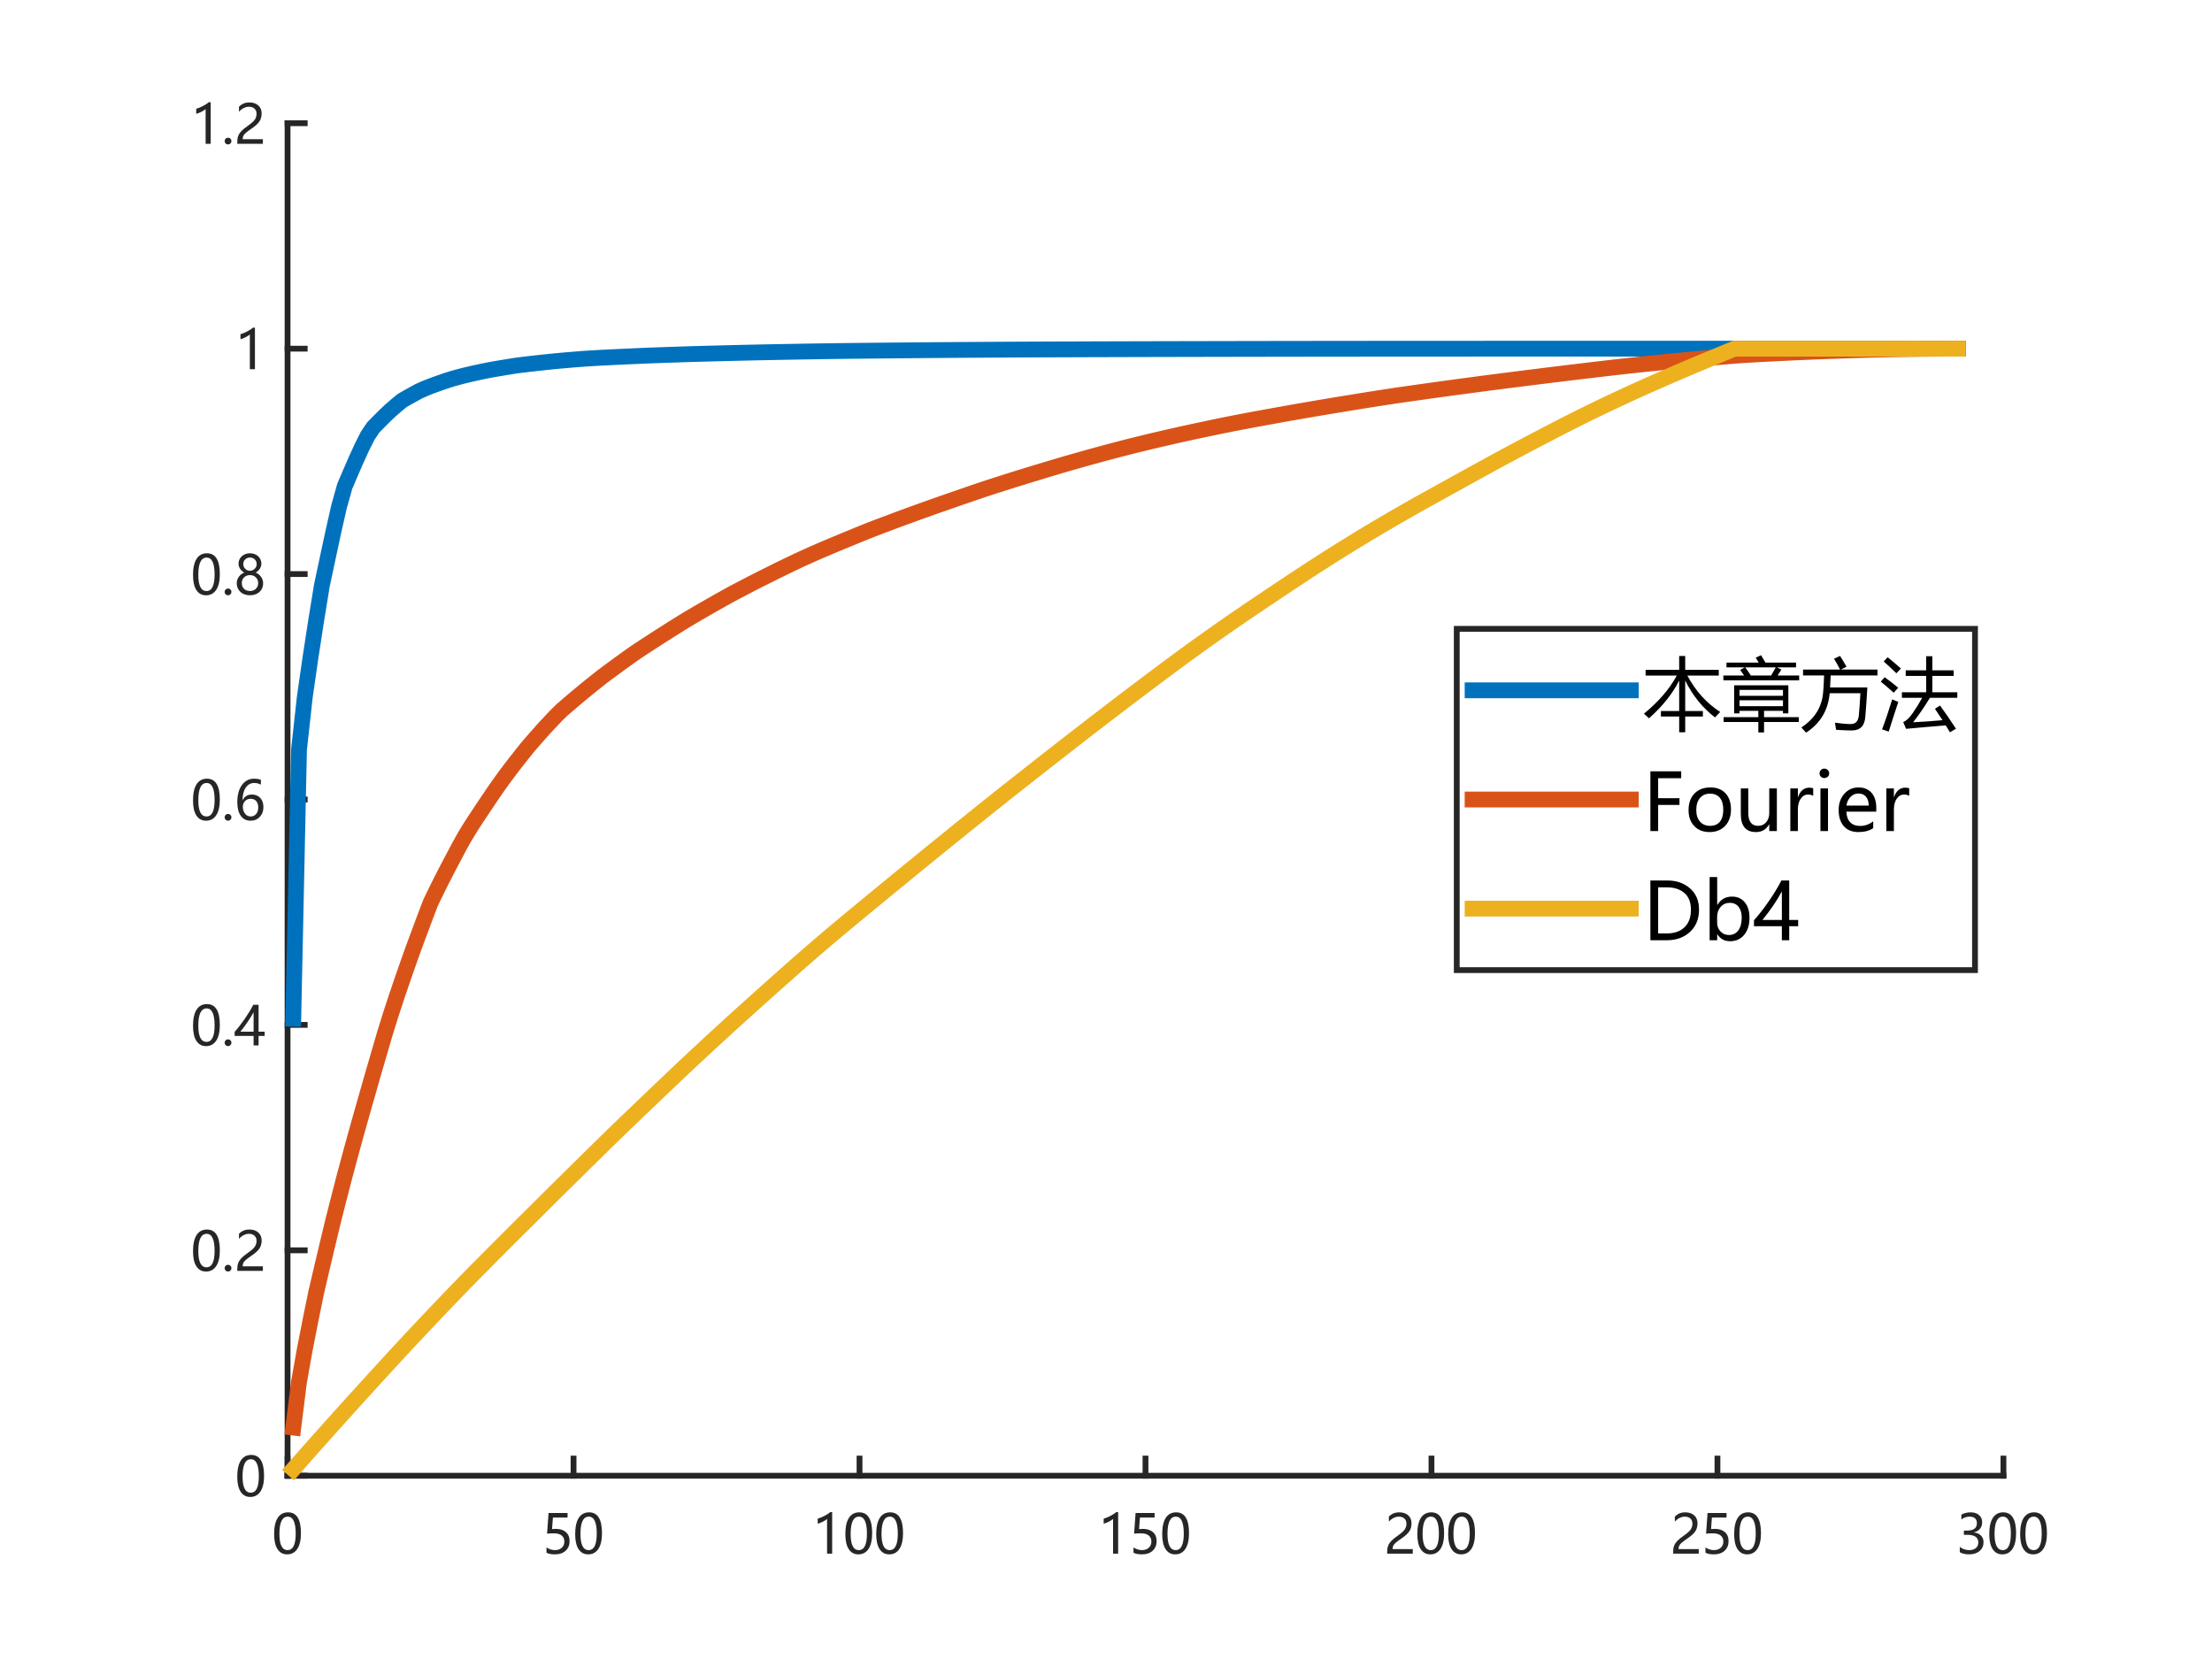<?xml version="1.0"?>
<!DOCTYPE svg PUBLIC '-//W3C//DTD SVG 1.0//EN'
          'http://www.w3.org/TR/2001/REC-SVG-20010904/DTD/svg10.dtd'>
<svg xmlns:xlink="http://www.w3.org/1999/xlink" style="fill-opacity:1; color-rendering:auto; color-interpolation:auto; text-rendering:auto; stroke:black; stroke-linecap:square; stroke-miterlimit:10; shape-rendering:auto; stroke-opacity:1; fill:black; stroke-dasharray:none; font-weight:normal; stroke-width:1; font-family:'Dialog'; font-style:normal; stroke-linejoin:miter; font-size:12px; stroke-dashoffset:0; image-rendering:auto;" width="700" height="525" xmlns="http://www.w3.org/2000/svg"
><rect width="100%" height="100%" fill="#333333" stroke="none"/><!--Generated by the Batik Graphics2D SVG Generator--><defs id="genericDefs"
  /><g
  ><defs id="defs1"
    ><clipPath clipPathUnits="userSpaceOnUse" id="clipPath1"
      ><path d="M0 0 L700 0 L700 525 L0 525 L0 0 Z"
      /></clipPath
    ></defs
    ><g style="fill:white; stroke:white;"
    ><rect x="0" y="0" width="700" style="clip-path:url(#clipPath1); stroke:none;" height="525"
    /></g
    ><g style="fill:white; text-rendering:optimizeSpeed; color-rendering:optimizeSpeed; image-rendering:optimizeSpeed; shape-rendering:crispEdges; stroke:white; color-interpolation:sRGB;"
    ><rect x="0" width="700" height="525" y="0" style="stroke:none;"
      /><path style="stroke:none;" d="M91 467 L634 467 L634 39 L91 39 Z"
    /></g
    ><g style="fill:rgb(38,38,38); text-rendering:geometricPrecision; image-rendering:optimizeQuality; color-rendering:optimizeQuality; stroke-linejoin:round; stroke:rgb(38,38,38); color-interpolation:linearRGB; stroke-width:1.833;"
    ><line y2="467" style="fill:none;" x1="91" x2="634" y1="467"
      /><line y2="461.57" style="fill:none;" x1="91" x2="91" y1="467"
      /><line y2="461.57" style="fill:none;" x1="181.5" x2="181.5" y1="467"
      /><line y2="461.57" style="fill:none;" x1="272" x2="272" y1="467"
      /><line y2="461.57" style="fill:none;" x1="362.5" x2="362.5" y1="467"
      /><line y2="461.57" style="fill:none;" x1="453" x2="453" y1="467"
      /><line y2="461.57" style="fill:none;" x1="543.5" x2="543.5" y1="467"
      /><line y2="461.57" style="fill:none;" x1="634" x2="634" y1="467"
    /></g
    ><g transform="translate(91,473.667)" style="font-size:16.667px; fill:rgb(38,38,38); text-rendering:geometricPrecision; image-rendering:optimizeQuality; color-rendering:optimizeQuality; font-family:'微软雅黑'; stroke:rgb(38,38,38); color-interpolation:linearRGB;"
    ><path style="stroke:none;" d="M-4.25 11.828 Q-4.25 8.422 -3.117 6.672 Q-1.984 4.922 0.156 4.922 Q4.234 4.922 4.234 11.516 Q4.234 14.766 3.086 16.492 Q1.938 18.219 -0.141 18.219 Q-2.094 18.219 -3.172 16.578 Q-4.25 14.938 -4.25 11.828 ZM-2.578 11.75 Q-2.578 16.875 0.016 16.875 Q2.578 16.875 2.578 11.672 Q2.578 6.281 0.062 6.281 Q-2.578 6.281 -2.578 11.75 Z"
    /></g
    ><g transform="translate(181.5,473.667)" style="font-size:16.667px; fill:rgb(38,38,38); text-rendering:geometricPrecision; image-rendering:optimizeQuality; color-rendering:optimizeQuality; font-family:'微软雅黑'; stroke:rgb(38,38,38); color-interpolation:linearRGB;"
    ><path style="stroke:none;" d="M-1.25 14.031 Q-1.25 15.922 -2.5 17.07 Q-3.75 18.219 -5.859 18.219 Q-7.672 18.219 -8.562 17.688 L-8.562 16.031 Q-7.25 16.875 -5.906 16.875 Q-4.547 16.875 -3.727 16.133 Q-2.906 15.391 -2.906 14.156 Q-2.906 12.922 -3.766 12.242 Q-4.625 11.562 -6.188 11.562 Q-7.406 11.562 -8.375 11.672 L-7.906 5.141 L-1.891 5.141 L-1.891 6.562 L-6.531 6.562 L-6.797 10.219 L-5.625 10.156 Q-3.578 10.156 -2.414 11.18 Q-1.25 12.203 -1.25 14.031 ZM0.518 11.828 Q0.518 8.422 1.651 6.672 Q2.783 4.922 4.924 4.922 Q9.002 4.922 9.002 11.516 Q9.002 14.766 7.854 16.492 Q6.705 18.219 4.627 18.219 Q2.674 18.219 1.596 16.578 Q0.518 14.938 0.518 11.828 ZM2.189 11.75 Q2.189 16.875 4.783 16.875 Q7.346 16.875 7.346 11.672 Q7.346 6.281 4.83 6.281 Q2.189 6.281 2.189 11.75 Z"
    /></g
    ><g transform="translate(272,473.667)" style="font-size:16.667px; fill:rgb(38,38,38); text-rendering:geometricPrecision; image-rendering:optimizeQuality; color-rendering:optimizeQuality; font-family:'微软雅黑'; stroke:rgb(38,38,38); color-interpolation:linearRGB;"
    ><path style="stroke:none;" d="M-10.266 18 L-10.266 7 Q-10.656 7.391 -11.562 7.859 Q-12.469 8.328 -13.234 8.516 L-13.234 6.922 Q-12.219 6.641 -11.055 6.023 Q-9.891 5.406 -9.266 4.859 L-8.656 4.859 L-8.656 18 L-10.266 18 ZM-4.482 11.828 Q-4.482 8.422 -3.349 6.672 Q-2.217 4.922 -0.076 4.922 Q4.002 4.922 4.002 11.516 Q4.002 14.766 2.854 16.492 Q1.705 18.219 -0.373 18.219 Q-2.326 18.219 -3.404 16.578 Q-4.482 14.938 -4.482 11.828 ZM-2.811 11.75 Q-2.811 16.875 -0.217 16.875 Q2.346 16.875 2.346 11.672 Q2.346 6.281 -0.17 6.281 Q-2.811 6.281 -2.811 11.75 ZM5.285 11.828 Q5.285 8.422 6.418 6.672 Q7.551 4.922 9.692 4.922 Q13.77 4.922 13.77 11.516 Q13.77 14.766 12.621 16.492 Q11.473 18.219 9.395 18.219 Q7.442 18.219 6.363 16.578 Q5.285 14.938 5.285 11.828 ZM6.957 11.75 Q6.957 16.875 9.551 16.875 Q12.113 16.875 12.113 11.672 Q12.113 6.281 9.598 6.281 Q6.957 6.281 6.957 11.75 Z"
    /></g
    ><g transform="translate(362.5,473.667)" style="font-size:16.667px; fill:rgb(38,38,38); text-rendering:geometricPrecision; image-rendering:optimizeQuality; color-rendering:optimizeQuality; font-family:'微软雅黑'; stroke:rgb(38,38,38); color-interpolation:linearRGB;"
    ><path style="stroke:none;" d="M-10.266 18 L-10.266 7 Q-10.656 7.391 -11.562 7.859 Q-12.469 8.328 -13.234 8.516 L-13.234 6.922 Q-12.219 6.641 -11.055 6.023 Q-9.891 5.406 -9.266 4.859 L-8.656 4.859 L-8.656 18 L-10.266 18 ZM3.518 14.031 Q3.518 15.922 2.268 17.07 Q1.018 18.219 -1.092 18.219 Q-2.904 18.219 -3.795 17.688 L-3.795 16.031 Q-2.482 16.875 -1.139 16.875 Q0.221 16.875 1.041 16.133 Q1.861 15.391 1.861 14.156 Q1.861 12.922 1.002 12.242 Q0.143 11.562 -1.42 11.562 Q-2.639 11.562 -3.607 11.672 L-3.139 5.141 L2.877 5.141 L2.877 6.562 L-1.764 6.562 L-2.029 10.219 L-0.857 10.156 Q1.19 10.156 2.354 11.18 Q3.518 12.203 3.518 14.031 ZM5.285 11.828 Q5.285 8.422 6.418 6.672 Q7.551 4.922 9.692 4.922 Q13.77 4.922 13.77 11.516 Q13.77 14.766 12.621 16.492 Q11.473 18.219 9.395 18.219 Q7.442 18.219 6.363 16.578 Q5.285 14.938 5.285 11.828 ZM6.957 11.75 Q6.957 16.875 9.551 16.875 Q12.113 16.875 12.113 11.672 Q12.113 6.281 9.598 6.281 Q6.957 6.281 6.957 11.75 Z"
    /></g
    ><g transform="translate(453,473.667)" style="font-size:16.667px; fill:rgb(38,38,38); text-rendering:geometricPrecision; image-rendering:optimizeQuality; color-rendering:optimizeQuality; font-family:'微软雅黑'; stroke:rgb(38,38,38); color-interpolation:linearRGB;"
    ><path style="stroke:none;" d="M-7.922 8.516 Q-7.922 7.469 -8.578 6.875 Q-9.234 6.281 -10.359 6.281 Q-11.156 6.281 -11.969 6.688 Q-12.781 7.094 -13.484 7.859 L-13.484 6.281 Q-12.859 5.625 -12.055 5.273 Q-11.25 4.922 -10.172 4.922 Q-8.438 4.922 -7.375 5.859 Q-6.312 6.797 -6.312 8.391 Q-6.312 9.812 -6.961 10.844 Q-7.609 11.875 -9.188 12.969 Q-10.797 14.078 -11.344 14.562 Q-11.891 15.047 -12.102 15.484 Q-12.312 15.922 -12.312 16.562 L-5.922 16.562 L-5.922 18 L-14.016 18 L-14.016 17.359 Q-14.016 16.25 -13.711 15.477 Q-13.406 14.703 -12.711 13.969 Q-12.016 13.234 -10.531 12.203 Q-9.016 11.141 -8.469 10.336 Q-7.922 9.531 -7.922 8.516 ZM-4.482 11.828 Q-4.482 8.422 -3.349 6.672 Q-2.217 4.922 -0.076 4.922 Q4.002 4.922 4.002 11.516 Q4.002 14.766 2.854 16.492 Q1.705 18.219 -0.373 18.219 Q-2.326 18.219 -3.404 16.578 Q-4.482 14.938 -4.482 11.828 ZM-2.811 11.75 Q-2.811 16.875 -0.217 16.875 Q2.346 16.875 2.346 11.672 Q2.346 6.281 -0.17 6.281 Q-2.811 6.281 -2.811 11.75 ZM5.285 11.828 Q5.285 8.422 6.418 6.672 Q7.551 4.922 9.692 4.922 Q13.77 4.922 13.77 11.516 Q13.77 14.766 12.621 16.492 Q11.473 18.219 9.395 18.219 Q7.442 18.219 6.363 16.578 Q5.285 14.938 5.285 11.828 ZM6.957 11.75 Q6.957 16.875 9.551 16.875 Q12.113 16.875 12.113 11.672 Q12.113 6.281 9.598 6.281 Q6.957 6.281 6.957 11.75 Z"
    /></g
    ><g transform="translate(543.5,473.667)" style="font-size:16.667px; fill:rgb(38,38,38); text-rendering:geometricPrecision; image-rendering:optimizeQuality; color-rendering:optimizeQuality; font-family:'微软雅黑'; stroke:rgb(38,38,38); color-interpolation:linearRGB;"
    ><path style="stroke:none;" d="M-7.922 8.516 Q-7.922 7.469 -8.578 6.875 Q-9.234 6.281 -10.359 6.281 Q-11.156 6.281 -11.969 6.688 Q-12.781 7.094 -13.484 7.859 L-13.484 6.281 Q-12.859 5.625 -12.055 5.273 Q-11.25 4.922 -10.172 4.922 Q-8.438 4.922 -7.375 5.859 Q-6.312 6.797 -6.312 8.391 Q-6.312 9.812 -6.961 10.844 Q-7.609 11.875 -9.188 12.969 Q-10.797 14.078 -11.344 14.562 Q-11.891 15.047 -12.102 15.484 Q-12.312 15.922 -12.312 16.562 L-5.922 16.562 L-5.922 18 L-14.016 18 L-14.016 17.359 Q-14.016 16.25 -13.711 15.477 Q-13.406 14.703 -12.711 13.969 Q-12.016 13.234 -10.531 12.203 Q-9.016 11.141 -8.469 10.336 Q-7.922 9.531 -7.922 8.516 ZM3.518 14.031 Q3.518 15.922 2.268 17.07 Q1.018 18.219 -1.092 18.219 Q-2.904 18.219 -3.795 17.688 L-3.795 16.031 Q-2.482 16.875 -1.139 16.875 Q0.221 16.875 1.041 16.133 Q1.861 15.391 1.861 14.156 Q1.861 12.922 1.002 12.242 Q0.143 11.562 -1.42 11.562 Q-2.639 11.562 -3.607 11.672 L-3.139 5.141 L2.877 5.141 L2.877 6.562 L-1.764 6.562 L-2.029 10.219 L-0.857 10.156 Q1.19 10.156 2.354 11.18 Q3.518 12.203 3.518 14.031 ZM5.285 11.828 Q5.285 8.422 6.418 6.672 Q7.551 4.922 9.692 4.922 Q13.77 4.922 13.77 11.516 Q13.77 14.766 12.621 16.492 Q11.473 18.219 9.395 18.219 Q7.442 18.219 6.363 16.578 Q5.285 14.938 5.285 11.828 ZM6.957 11.75 Q6.957 16.875 9.551 16.875 Q12.113 16.875 12.113 11.672 Q12.113 6.281 9.598 6.281 Q6.957 6.281 6.957 11.75 Z"
    /></g
    ><g transform="translate(634,473.667)" style="font-size:16.667px; fill:rgb(38,38,38); text-rendering:geometricPrecision; image-rendering:optimizeQuality; color-rendering:optimizeQuality; font-family:'微软雅黑'; stroke:rgb(38,38,38); color-interpolation:linearRGB;"
    ><path style="stroke:none;" d="M-13.812 15.844 Q-12.5 16.875 -10.828 16.875 Q-9.5 16.875 -8.727 16.219 Q-7.953 15.562 -7.953 14.469 Q-7.953 12.031 -11.453 12.031 L-12.516 12.031 L-12.516 10.688 L-11.5 10.688 Q-8.406 10.688 -8.406 8.391 Q-8.406 6.281 -10.766 6.281 Q-12.125 6.281 -13.312 7.188 L-13.312 5.656 Q-12.047 4.922 -10.375 4.922 Q-8.719 4.922 -7.727 5.781 Q-6.734 6.641 -6.734 8.016 Q-6.734 10.531 -9.312 11.266 L-9.312 11.297 Q-7.906 11.438 -7.102 12.273 Q-6.297 13.109 -6.297 14.359 Q-6.297 16.094 -7.547 17.156 Q-8.797 18.219 -10.859 18.219 Q-12.688 18.219 -13.812 17.531 L-13.812 15.844 ZM-4.482 11.828 Q-4.482 8.422 -3.349 6.672 Q-2.217 4.922 -0.076 4.922 Q4.002 4.922 4.002 11.516 Q4.002 14.766 2.854 16.492 Q1.705 18.219 -0.373 18.219 Q-2.326 18.219 -3.404 16.578 Q-4.482 14.938 -4.482 11.828 ZM-2.811 11.75 Q-2.811 16.875 -0.217 16.875 Q2.346 16.875 2.346 11.672 Q2.346 6.281 -0.17 6.281 Q-2.811 6.281 -2.811 11.75 ZM5.285 11.828 Q5.285 8.422 6.418 6.672 Q7.551 4.922 9.692 4.922 Q13.77 4.922 13.77 11.516 Q13.77 14.766 12.621 16.492 Q11.473 18.219 9.395 18.219 Q7.442 18.219 6.363 16.578 Q5.285 14.938 5.285 11.828 ZM6.957 11.75 Q6.957 16.875 9.551 16.875 Q12.113 16.875 12.113 11.672 Q12.113 6.281 9.598 6.281 Q6.957 6.281 6.957 11.75 Z"
    /></g
    ><g style="fill:rgb(38,38,38); text-rendering:geometricPrecision; image-rendering:optimizeQuality; color-rendering:optimizeQuality; stroke-linejoin:round; stroke:rgb(38,38,38); color-interpolation:linearRGB; stroke-width:1.833;"
    ><line y2="39" style="fill:none;" x1="91" x2="91" y1="467"
      /><line y2="467" style="fill:none;" x1="91" x2="96.43" y1="467"
      /><line y2="395.667" style="fill:none;" x1="91" x2="96.43" y1="395.667"
      /><line y2="324.333" style="fill:none;" x1="91" x2="96.43" y1="324.333"
      /><line y2="253" style="fill:none;" x1="91" x2="96.43" y1="253"
      /><line y2="181.667" style="fill:none;" x1="91" x2="96.43" y1="181.667"
      /><line y2="110.333" style="fill:none;" x1="91" x2="96.43" y1="110.333"
      /><line y2="39" style="fill:none;" x1="91" x2="96.43" y1="39"
    /></g
    ><g transform="translate(84.333,467)" style="font-size:16.667px; fill:rgb(38,38,38); text-rendering:geometricPrecision; image-rendering:optimizeQuality; color-rendering:optimizeQuality; font-family:'微软雅黑'; stroke:rgb(38,38,38); color-interpolation:linearRGB;"
    ><path style="stroke:none;" d="M-9.25 0.328 Q-9.25 -3.078 -8.117 -4.828 Q-6.984 -6.578 -4.844 -6.578 Q-0.766 -6.578 -0.766 0.016 Q-0.766 3.266 -1.914 4.992 Q-3.062 6.719 -5.141 6.719 Q-7.094 6.719 -8.172 5.078 Q-9.25 3.438 -9.25 0.328 ZM-7.578 0.25 Q-7.578 5.375 -4.984 5.375 Q-2.422 5.375 -2.422 0.172 Q-2.422 -5.219 -4.938 -5.219 Q-7.578 -5.219 -7.578 0.25 Z"
    /></g
    ><g transform="translate(84.333,395.667)" style="font-size:16.667px; fill:rgb(38,38,38); text-rendering:geometricPrecision; image-rendering:optimizeQuality; color-rendering:optimizeQuality; font-family:'微软雅黑'; stroke:rgb(38,38,38); color-interpolation:linearRGB;"
    ><path style="stroke:none;" d="M-23.25 0.328 Q-23.25 -3.078 -22.117 -4.828 Q-20.984 -6.578 -18.844 -6.578 Q-14.766 -6.578 -14.766 0.016 Q-14.766 3.266 -15.914 4.992 Q-17.062 6.719 -19.141 6.719 Q-21.094 6.719 -22.172 5.078 Q-23.25 3.438 -23.25 0.328 ZM-21.578 0.25 Q-21.578 5.375 -18.984 5.375 Q-16.422 5.375 -16.422 0.172 Q-16.422 -5.219 -18.938 -5.219 Q-21.578 -5.219 -21.578 0.25 ZM-13.248 5.641 Q-13.248 5.203 -12.935 4.891 Q-12.623 4.578 -12.17 4.578 Q-11.701 4.578 -11.396 4.891 Q-11.092 5.203 -11.092 5.641 Q-11.092 6.078 -11.396 6.391 Q-11.701 6.703 -12.185 6.703 Q-12.639 6.703 -12.943 6.391 Q-13.248 6.078 -13.248 5.641 ZM-3.145 -2.984 Q-3.145 -4.031 -3.801 -4.625 Q-4.457 -5.219 -5.582 -5.219 Q-6.379 -5.219 -7.192 -4.812 Q-8.004 -4.406 -8.707 -3.641 L-8.707 -5.219 Q-8.082 -5.875 -7.277 -6.227 Q-6.473 -6.578 -5.395 -6.578 Q-3.66 -6.578 -2.598 -5.641 Q-1.535 -4.703 -1.535 -3.109 Q-1.535 -1.688 -2.184 -0.656 Q-2.832 0.375 -4.41 1.469 Q-6.02 2.578 -6.567 3.062 Q-7.113 3.547 -7.324 3.984 Q-7.535 4.422 -7.535 5.062 L-1.145 5.062 L-1.145 6.5 L-9.238 6.5 L-9.238 5.859 Q-9.238 4.75 -8.934 3.977 Q-8.629 3.203 -7.934 2.469 Q-7.238 1.734 -5.754 0.703 Q-4.238 -0.359 -3.692 -1.164 Q-3.145 -1.969 -3.145 -2.984 Z"
    /></g
    ><g transform="translate(84.333,324.333)" style="font-size:16.667px; fill:rgb(38,38,38); text-rendering:geometricPrecision; image-rendering:optimizeQuality; color-rendering:optimizeQuality; font-family:'微软雅黑'; stroke:rgb(38,38,38); color-interpolation:linearRGB;"
    ><path style="stroke:none;" d="M-23.25 0.328 Q-23.25 -3.078 -22.117 -4.828 Q-20.984 -6.578 -18.844 -6.578 Q-14.766 -6.578 -14.766 0.016 Q-14.766 3.266 -15.914 4.992 Q-17.062 6.719 -19.141 6.719 Q-21.094 6.719 -22.172 5.078 Q-23.25 3.438 -23.25 0.328 ZM-21.578 0.25 Q-21.578 5.375 -18.984 5.375 Q-16.422 5.375 -16.422 0.172 Q-16.422 -5.219 -18.938 -5.219 Q-21.578 -5.219 -21.578 0.25 ZM-13.248 5.641 Q-13.248 5.203 -12.935 4.891 Q-12.623 4.578 -12.17 4.578 Q-11.701 4.578 -11.396 4.891 Q-11.092 5.203 -11.092 5.641 Q-11.092 6.078 -11.396 6.391 Q-11.701 6.703 -12.185 6.703 Q-12.639 6.703 -12.943 6.391 Q-13.248 6.078 -13.248 5.641 ZM-2.504 -6.359 L-2.504 2.141 L-0.582 2.141 L-0.582 3.484 L-2.504 3.484 L-2.504 6.5 L-4.082 6.5 L-4.082 3.484 L-10.082 3.484 L-10.082 2.203 Q-8.473 0.406 -6.856 -1.945 Q-5.238 -4.297 -4.192 -6.359 L-2.504 -6.359 ZM-8.254 2.141 L-4.082 2.141 L-4.082 -4 Q-4.942 -2.438 -5.934 -0.984 Q-6.926 0.469 -8.254 2.141 Z"
    /></g
    ><g transform="translate(84.333,253)" style="font-size:16.667px; fill:rgb(38,38,38); text-rendering:geometricPrecision; image-rendering:optimizeQuality; color-rendering:optimizeQuality; font-family:'微软雅黑'; stroke:rgb(38,38,38); color-interpolation:linearRGB;"
    ><path style="stroke:none;" d="M-23.25 0.328 Q-23.25 -3.078 -22.117 -4.828 Q-20.984 -6.578 -18.844 -6.578 Q-14.766 -6.578 -14.766 0.016 Q-14.766 3.266 -15.914 4.992 Q-17.062 6.719 -19.141 6.719 Q-21.094 6.719 -22.172 5.078 Q-23.25 3.438 -23.25 0.328 ZM-21.578 0.25 Q-21.578 5.375 -18.984 5.375 Q-16.422 5.375 -16.422 0.172 Q-16.422 -5.219 -18.938 -5.219 Q-21.578 -5.219 -21.578 0.25 ZM-13.248 5.641 Q-13.248 5.203 -12.935 4.891 Q-12.623 4.578 -12.17 4.578 Q-11.701 4.578 -11.396 4.891 Q-11.092 5.203 -11.092 5.641 Q-11.092 6.078 -11.396 6.391 Q-11.701 6.703 -12.185 6.703 Q-12.639 6.703 -12.943 6.391 Q-13.248 6.078 -13.248 5.641 ZM-1.77 -4.703 Q-2.77 -5.219 -3.879 -5.219 Q-5.535 -5.219 -6.551 -3.766 Q-7.567 -2.312 -7.582 0.203 L-7.535 0.203 Q-6.629 -1.562 -4.629 -1.562 Q-2.957 -1.562 -1.965 -0.477 Q-0.973 0.609 -0.973 2.406 Q-0.973 4.297 -2.121 5.508 Q-3.27 6.719 -5.051 6.719 Q-7.004 6.719 -8.121 5.188 Q-9.238 3.656 -9.238 0.844 Q-9.238 -2.562 -7.777 -4.57 Q-6.317 -6.578 -3.926 -6.578 Q-2.551 -6.578 -1.77 -6.203 L-1.77 -4.703 ZM-7.488 2.297 Q-7.488 3.562 -6.809 4.469 Q-6.129 5.375 -5.004 5.375 Q-3.942 5.375 -3.277 4.594 Q-2.613 3.812 -2.613 2.578 Q-2.613 1.25 -3.246 0.516 Q-3.879 -0.219 -5.02 -0.219 Q-6.129 -0.219 -6.809 0.523 Q-7.488 1.266 -7.488 2.297 Z"
    /></g
    ><g transform="translate(84.333,181.667)" style="font-size:16.667px; fill:rgb(38,38,38); text-rendering:geometricPrecision; image-rendering:optimizeQuality; color-rendering:optimizeQuality; font-family:'微软雅黑'; stroke:rgb(38,38,38); color-interpolation:linearRGB;"
    ><path style="stroke:none;" d="M-23.25 0.328 Q-23.25 -3.078 -22.117 -4.828 Q-20.984 -6.578 -18.844 -6.578 Q-14.766 -6.578 -14.766 0.016 Q-14.766 3.266 -15.914 4.992 Q-17.062 6.719 -19.141 6.719 Q-21.094 6.719 -22.172 5.078 Q-23.25 3.438 -23.25 0.328 ZM-21.578 0.25 Q-21.578 5.375 -18.984 5.375 Q-16.422 5.375 -16.422 0.172 Q-16.422 -5.219 -18.938 -5.219 Q-21.578 -5.219 -21.578 0.25 ZM-13.248 5.641 Q-13.248 5.203 -12.935 4.891 Q-12.623 4.578 -12.17 4.578 Q-11.701 4.578 -11.396 4.891 Q-11.092 5.203 -11.092 5.641 Q-11.092 6.078 -11.396 6.391 Q-11.701 6.703 -12.185 6.703 Q-12.639 6.703 -12.943 6.391 Q-13.248 6.078 -13.248 5.641 ZM-9.41 2.906 Q-9.41 1.797 -8.746 0.859 Q-8.082 -0.078 -7.035 -0.469 Q-7.879 -0.953 -8.363 -1.688 Q-8.848 -2.422 -8.848 -3.281 Q-8.848 -4.203 -8.379 -4.953 Q-7.91 -5.703 -7.082 -6.141 Q-6.254 -6.578 -5.238 -6.578 Q-4.223 -6.578 -3.387 -6.148 Q-2.551 -5.719 -2.09 -4.961 Q-1.629 -4.203 -1.629 -3.281 Q-1.629 -2.438 -2.106 -1.695 Q-2.582 -0.953 -3.426 -0.469 Q-2.379 -0.062 -1.723 0.875 Q-1.067 1.812 -1.067 2.906 Q-1.067 4.016 -1.59 4.883 Q-2.113 5.75 -3.074 6.227 Q-4.035 6.703 -5.238 6.703 Q-6.442 6.703 -7.395 6.227 Q-8.348 5.75 -8.879 4.875 Q-9.41 4 -9.41 2.906 ZM-7.817 2.844 Q-7.817 3.984 -7.113 4.672 Q-6.41 5.359 -5.238 5.359 Q-4.082 5.359 -3.356 4.656 Q-2.629 3.953 -2.629 2.844 Q-2.629 1.781 -3.363 1.055 Q-4.098 0.328 -5.238 0.328 Q-6.348 0.328 -7.082 1.039 Q-7.817 1.75 -7.817 2.844 ZM-7.348 -3.156 Q-7.348 -2.297 -6.738 -1.672 Q-6.129 -1.047 -5.238 -1.047 Q-4.363 -1.047 -3.731 -1.672 Q-3.098 -2.297 -3.098 -3.156 Q-3.098 -4.031 -3.707 -4.633 Q-4.317 -5.234 -5.238 -5.234 Q-6.145 -5.234 -6.746 -4.641 Q-7.348 -4.047 -7.348 -3.156 Z"
    /></g
    ><g transform="translate(84.333,110.333)" style="font-size:16.667px; fill:rgb(38,38,38); text-rendering:geometricPrecision; image-rendering:optimizeQuality; color-rendering:optimizeQuality; font-family:'微软雅黑'; stroke:rgb(38,38,38); color-interpolation:linearRGB;"
    ><path style="stroke:none;" d="M-5.266 6.5 L-5.266 -4.5 Q-5.656 -4.109 -6.562 -3.641 Q-7.469 -3.172 -8.234 -2.984 L-8.234 -4.578 Q-7.219 -4.859 -6.055 -5.477 Q-4.891 -6.094 -4.266 -6.641 L-3.656 -6.641 L-3.656 6.5 L-5.266 6.5 Z"
    /></g
    ><g transform="translate(84.333,39)" style="font-size:16.667px; fill:rgb(38,38,38); text-rendering:geometricPrecision; image-rendering:optimizeQuality; color-rendering:optimizeQuality; font-family:'微软雅黑'; stroke:rgb(38,38,38); color-interpolation:linearRGB;"
    ><path style="stroke:none;" d="M-19.266 6.5 L-19.266 -4.5 Q-19.656 -4.109 -20.562 -3.641 Q-21.469 -3.172 -22.234 -2.984 L-22.234 -4.578 Q-21.219 -4.859 -20.055 -5.477 Q-18.891 -6.094 -18.266 -6.641 L-17.656 -6.641 L-17.656 6.5 L-19.266 6.5 ZM-13.248 5.641 Q-13.248 5.203 -12.935 4.891 Q-12.623 4.578 -12.17 4.578 Q-11.701 4.578 -11.396 4.891 Q-11.092 5.203 -11.092 5.641 Q-11.092 6.078 -11.396 6.391 Q-11.701 6.703 -12.185 6.703 Q-12.639 6.703 -12.943 6.391 Q-13.248 6.078 -13.248 5.641 ZM-3.145 -2.984 Q-3.145 -4.031 -3.801 -4.625 Q-4.457 -5.219 -5.582 -5.219 Q-6.379 -5.219 -7.192 -4.812 Q-8.004 -4.406 -8.707 -3.641 L-8.707 -5.219 Q-8.082 -5.875 -7.277 -6.227 Q-6.473 -6.578 -5.395 -6.578 Q-3.66 -6.578 -2.598 -5.641 Q-1.535 -4.703 -1.535 -3.109 Q-1.535 -1.688 -2.184 -0.656 Q-2.832 0.375 -4.41 1.469 Q-6.02 2.578 -6.567 3.062 Q-7.113 3.547 -7.324 3.984 Q-7.535 4.422 -7.535 5.062 L-1.145 5.062 L-1.145 6.5 L-9.238 6.5 L-9.238 5.859 Q-9.238 4.75 -8.934 3.977 Q-8.629 3.203 -7.934 2.469 Q-7.238 1.734 -5.754 0.703 Q-4.238 -0.359 -3.692 -1.164 Q-3.145 -1.969 -3.145 -2.984 Z"
    /></g
    ><g style="stroke-linecap:butt; fill:rgb(0,114,189); text-rendering:geometricPrecision; image-rendering:optimizeQuality; color-rendering:optimizeQuality; stroke-linejoin:round; stroke:rgb(0,114,189); color-interpolation:linearRGB; stroke-width:5;"
    ><path d="M92.81 322.351 L94.62 237.265 L96.43 220.763 L98.24 208.171 L100.05 196.407 L101.86 185.285 L103.67 176.779 L105.48 168.347 L107.29 160.346 L109.1 153.885 L110.91 149.637 L112.72 145.484 L114.53 141.522 L116.34 137.912 L118.15 135.226 L119.96 133.381 L121.77 131.569 L123.58 129.867 L125.39 128.296 L127.2 126.796 L129.01 125.742 L130.82 124.743 L132.63 123.758 L134.44 122.945 L136.25 122.234 L138.06 121.56 L139.87 120.933 L141.68 120.311 L143.49 119.755 L145.3 119.26 L147.11 118.795 L148.92 118.368 L150.73 117.963 L152.54 117.573 L154.35 117.205 L156.16 116.874 L157.97 116.563 L159.78 116.263 L161.59 115.969 L163.4 115.681 L165.21 115.457 L167.02 115.235 L168.83 115.028 L170.64 114.831 L172.45 114.637 L174.26 114.447 L176.07 114.266 L177.88 114.102 L179.69 113.945 L181.5 113.792 L183.31 113.647 L185.12 113.51 L186.93 113.398 L188.74 113.29 L190.55 113.195 L192.36 113.101 L194.17 113.013 L195.98 112.927 L197.79 112.843 L199.6 112.762 L201.41 112.681 L203.22 112.6 L205.03 112.526 L206.84 112.457 L208.65 112.392 L210.46 112.327 L212.27 112.266 L214.08 112.204 L215.89 112.143 L217.7 112.085 L219.51 112.033 L221.32 111.981 L223.13 111.933 L224.94 111.886 L226.75 111.839 L228.56 111.793 L230.37 111.747 L232.18 111.703 L233.99 111.66 L235.8 111.617 L237.61 111.575 L239.42 111.535 L241.23 111.497 L243.04 111.462 L244.85 111.427 L246.66 111.392 L248.47 111.359 L250.28 111.326 L252.09 111.293 L253.9 111.262 L255.71 111.232 L257.52 111.203 L259.33 111.174 L261.14 111.148 L262.95 111.122 L264.76 111.098 L266.57 111.075 L268.38 111.052 L270.19 111.032 L272 111.013 L273.81 110.993 L275.62 110.974 L277.43 110.956 L279.24 110.938 L281.05 110.92 L282.86 110.904 L284.67 110.887 L286.48 110.871 L288.29 110.855 L290.1 110.839 L291.91 110.824 L293.72 110.81 L295.53 110.796 L297.34 110.783 L299.15 110.769 L300.96 110.756 L302.77 110.743 L304.58 110.73 L306.39 110.717 L308.2 110.705 L310.01 110.694 L311.82 110.682 L313.63 110.671 L315.44 110.661 L317.25 110.65 L319.06 110.64 L320.87 110.63 L322.68 110.621 L324.49 110.612 L326.3 110.604 L328.11 110.597 L329.92 110.59 L331.73 110.583 L333.54 110.576 L335.35 110.569 L337.16 110.563 L338.97 110.556 L340.78 110.55 L342.59 110.544 L344.4 110.537 L346.21 110.531 L348.02 110.525 L349.83 110.52 L351.64 110.514 L353.45 110.508 L355.26 110.502 L357.07 110.498 L358.88 110.493 L360.69 110.488 L362.5 110.484 L364.31 110.479 L366.12 110.475 L367.93 110.471 L369.74 110.466 L371.55 110.462 L373.36 110.458 L375.17 110.454 L376.98 110.45 L378.79 110.446 L380.6 110.443 L382.41 110.439 L384.22 110.435 L386.03 110.432 L387.84 110.428 L389.65 110.425 L391.46 110.422 L393.27 110.418 L395.08 110.415 L396.89 110.411 L398.7 110.408 L400.51 110.405 L402.32 110.402 L404.13 110.399 L405.94 110.397 L407.75 110.394 L409.56 110.391 L411.37 110.388 L413.18 110.386 L414.99 110.384 L416.8 110.381 L418.61 110.379 L420.42 110.377 L422.23 110.375 L424.04 110.374 L425.85 110.372 L427.66 110.37 L429.47 110.369 L431.28 110.367 L433.09 110.366 L434.9 110.364 L436.71 110.363 L438.52 110.362 L440.33 110.361 L442.14 110.36 L443.95 110.359 L445.76 110.358 L447.57 110.357 L449.38 110.356 L451.19 110.355 L453 110.354 L454.81 110.353 L456.62 110.352 L458.43 110.351 L460.24 110.351 L462.05 110.35 L463.86 110.349 L465.67 110.348 L467.48 110.348 L469.29 110.347 L471.1 110.346 L472.91 110.346 L474.72 110.345 L476.53 110.345 L478.34 110.344 L480.15 110.344 L481.96 110.343 L483.77 110.343 L485.58 110.342 L487.39 110.342 L489.2 110.341 L491.01 110.341 L492.82 110.341 L494.63 110.34 L496.44 110.34 L498.25 110.339 L500.06 110.339 L501.87 110.339 L503.68 110.338 L505.49 110.338 L507.3 110.338 L509.11 110.338 L510.92 110.337 L512.73 110.337 L514.54 110.337 L516.35 110.337 L518.16 110.336 L519.97 110.336 L521.78 110.336 L523.59 110.336 L525.4 110.336 L527.21 110.335 L529.02 110.335 L530.83 110.335 L532.64 110.335 L534.45 110.335 L536.26 110.335 L538.07 110.335 L539.88 110.335 L541.69 110.335 L543.5 110.334 L545.31 110.334 L547.12 110.334 L548.93 110.334 L550.74 110.334 L552.55 110.334 L554.36 110.334 L556.17 110.334 L557.98 110.334 L559.79 110.334 L561.6 110.334 L563.41 110.334 L565.22 110.334 L567.03 110.334 L568.84 110.334 L570.65 110.334 L572.46 110.333 L574.27 110.333 L576.08 110.333 L577.89 110.333 L579.7 110.333 L581.51 110.333 L583.32 110.333 L585.13 110.333 L586.94 110.333 L588.75 110.333 L590.56 110.333 L592.37 110.333 L594.18 110.333 L595.99 110.333 L597.8 110.333 L599.61 110.333 L601.42 110.333 L603.23 110.333 L605.04 110.333 L606.85 110.333 L608.66 110.333 L610.47 110.333 L612.28 110.333 L614.09 110.333 L615.9 110.333 L617.71 110.333 L619.52 110.333" style="fill:none; fill-rule:evenodd;"
      /><path d="M92.81 451.768 L94.62 437.325 L96.43 427.162 L98.24 417.917 L100.05 409.04 L101.86 401.281 L103.67 393.671 L105.48 386.119 L107.29 379.019 L109.1 372.015 L110.91 365.275 L112.72 358.678 L114.53 352.251 L116.34 345.902 L118.15 339.557 L119.96 333.352 L121.77 327.155 L123.58 321.336 L125.39 315.801 L127.2 310.466 L129.01 305.264 L130.82 300.172 L132.63 295.295 L134.44 290.434 L136.25 285.693 L138.06 281.941 L139.87 278.317 L141.68 274.797 L143.49 271.36 L145.3 267.933 L147.11 264.686 L148.92 261.729 L150.73 258.934 L152.54 256.212 L154.35 253.516 L156.16 250.821 L157.97 248.224 L159.78 245.721 L161.59 243.301 L163.4 240.966 L165.21 238.671 L167.02 236.4 L168.83 234.309 L170.64 232.263 L172.45 230.224 L174.26 228.298 L176.07 226.391 L177.88 224.622 L179.69 223.064 L181.5 221.514 L183.31 219.996 L185.12 218.501 L186.93 217.021 L188.74 215.58 L190.55 214.145 L192.36 212.798 L194.17 211.467 L195.98 210.137 L197.79 208.829 L199.6 207.526 L201.41 206.27 L203.22 205.067 L205.03 203.892 L206.84 202.719 L208.65 201.548 L210.46 200.397 L212.27 199.252 L214.08 198.111 L215.89 196.979 L217.7 195.874 L219.51 194.807 L221.32 193.746 L223.13 192.706 L224.94 191.672 L226.75 190.638 L228.56 189.622 L230.37 188.609 L232.18 187.629 L233.99 186.681 L235.8 185.733 L237.61 184.79 L239.42 183.859 L241.23 182.949 L243.04 182.047 L244.85 181.145 L246.66 180.244 L248.47 179.366 L250.28 178.495 L252.09 177.628 L253.9 176.789 L255.71 175.965 L257.52 175.165 L259.33 174.368 L261.14 173.599 L262.95 172.83 L264.76 172.072 L266.57 171.318 L268.38 170.575 L270.19 169.832 L272 169.093 L273.81 168.358 L275.62 167.64 L277.43 166.942 L279.24 166.256 L281.05 165.574 L282.86 164.892 L284.67 164.218 L286.48 163.553 L288.29 162.89 L290.1 162.229 L291.91 161.583 L293.72 160.937 L295.53 160.293 L297.34 159.656 L299.15 159.027 L300.96 158.398 L302.77 157.769 L304.58 157.142 L306.39 156.518 L308.2 155.899 L310.01 155.28 L311.82 154.676 L313.63 154.086 L315.44 153.502 L317.25 152.924 L319.06 152.347 L320.87 151.775 L322.68 151.214 L324.49 150.654 L326.3 150.101 L328.11 149.552 L329.92 149.006 L331.73 148.459 L333.54 147.916 L335.35 147.377 L337.16 146.845 L338.97 146.327 L340.78 145.812 L342.59 145.298 L344.4 144.787 L346.21 144.29 L348.02 143.796 L349.83 143.304 L351.64 142.821 L353.45 142.348 L355.26 141.877 L357.07 141.41 L358.88 140.958 L360.69 140.512 L362.5 140.069 L364.31 139.633 L366.12 139.208 L367.93 138.787 L369.74 138.369 L371.55 137.955 L373.36 137.547 L375.17 137.145 L376.98 136.753 L378.79 136.366 L380.6 135.981 L382.41 135.596 L384.22 135.214 L386.03 134.843 L387.84 134.475 L389.65 134.111 L391.46 133.762 L393.27 133.414 L395.08 133.069 L396.89 132.725 L398.7 132.395 L400.51 132.066 L402.32 131.739 L404.13 131.411 L405.94 131.088 L407.75 130.767 L409.56 130.448 L411.37 130.13 L413.18 129.814 L414.99 129.504 L416.8 129.194 L418.61 128.887 L420.42 128.582 L422.23 128.281 L424.04 127.985 L425.85 127.69 L427.66 127.396 L429.47 127.102 L431.28 126.809 L433.09 126.516 L434.9 126.23 L436.71 125.946 L438.52 125.671 L440.33 125.396 L442.14 125.121 L443.95 124.864 L445.76 124.607 L447.57 124.35 L449.38 124.094 L451.19 123.84 L453 123.585 L454.81 123.333 L456.62 123.084 L458.43 122.836 L460.24 122.59 L462.05 122.346 L463.86 122.105 L465.67 121.863 L467.48 121.623 L469.29 121.383 L471.1 121.144 L472.91 120.91 L474.72 120.678 L476.53 120.447 L478.34 120.217 L480.15 119.988 L481.96 119.76 L483.77 119.532 L485.58 119.306 L487.39 119.081 L489.2 118.856 L491.01 118.632 L492.82 118.41 L494.63 118.189 L496.44 117.97 L498.25 117.752 L500.06 117.534 L501.87 117.317 L503.68 117.101 L505.49 116.886 L507.3 116.674 L509.11 116.463 L510.92 116.254 L512.73 116.05 L514.54 115.846 L516.35 115.648 L518.16 115.452 L519.97 115.265 L521.78 115.079 L523.59 114.895 L525.4 114.712 L527.21 114.534 L529.02 114.358 L530.83 114.183 L532.64 114.011 L534.45 113.839 L536.26 113.674 L538.07 113.511 L539.88 113.349 L541.69 113.19 L543.5 113.034 L545.31 112.881 L547.12 112.73 L548.93 112.585 L550.74 112.455 L552.55 112.332 L554.36 112.228 L556.17 112.127 L557.98 112.029 L559.79 111.932 L561.6 111.843 L563.41 111.754 L565.22 111.666 L567.03 111.58 L568.84 111.496 L570.65 111.415 L572.46 111.341 L574.27 111.267 L576.08 111.199 L577.89 111.132 L579.7 111.064 L581.51 110.999 L583.32 110.939 L585.13 110.88 L586.94 110.823 L588.75 110.767 L590.56 110.716 L592.37 110.667 L594.18 110.622 L595.99 110.584 L597.8 110.547 L599.61 110.513 L601.42 110.48 L603.23 110.457 L605.04 110.435 L606.85 110.416 L608.66 110.398 L610.47 110.381 L612.28 110.367 L614.09 110.356 L615.9 110.346 L617.71 110.339 L619.52 110.333" style="fill:none; fill-rule:evenodd; stroke:rgb(217,83,25);"
      /><path d="M92.81 464.933 L94.62 462.874 L96.43 460.82 L98.24 458.772 L100.05 456.734 L101.86 454.704 L103.67 452.676 L105.48 450.657 L107.29 448.645 L109.1 446.638 L110.91 444.633 L112.72 442.634 L114.53 440.642 L116.34 438.651 L118.15 436.666 L119.96 434.685 L121.77 432.709 L123.58 430.736 L125.39 428.767 L127.2 426.815 L129.01 424.862 L130.82 422.928 L132.63 420.999 L134.44 419.078 L136.25 417.166 L138.06 415.258 L139.87 413.353 L141.68 411.466 L143.49 409.579 L145.3 407.71 L147.11 405.846 L148.92 403.999 L150.73 402.157 L152.54 400.333 L154.35 398.513 L156.16 396.697 L157.97 394.883 L159.78 393.069 L161.59 391.261 L163.4 389.454 L165.21 387.651 L167.02 385.849 L168.83 384.049 L170.64 382.249 L172.45 380.451 L174.26 378.656 L176.07 376.862 L177.88 375.072 L179.69 373.286 L181.5 371.5 L183.31 369.714 L185.12 367.929 L186.93 366.147 L188.74 364.365 L190.55 362.585 L192.36 360.812 L194.17 359.048 L195.98 357.293 L197.79 355.551 L199.6 353.816 L201.41 352.082 L203.22 350.348 L205.03 348.617 L206.84 346.891 L208.65 345.165 L210.46 343.442 L212.27 341.721 L214.08 340.001 L215.89 338.281 L217.7 336.582 L219.51 334.883 L221.32 333.201 L223.13 331.522 L224.94 329.848 L226.75 328.183 L228.56 326.519 L230.37 324.867 L232.18 323.218 L233.99 321.577 L235.8 319.945 L237.61 318.316 L239.42 316.688 L241.23 315.067 L243.04 313.449 L244.85 311.833 L246.66 310.219 L248.47 308.61 L250.28 307.006 L252.09 305.409 L253.9 303.824 L255.71 302.245 L257.52 300.682 L259.33 299.12 L261.14 297.575 L262.95 296.036 L264.76 294.514 L266.57 292.997 L268.38 291.496 L270.19 289.997 L272 288.5 L273.81 287.005 L275.62 285.511 L277.43 284.023 L279.24 282.535 L281.05 281.05 L282.86 279.564 L284.67 278.082 L286.48 276.601 L288.29 275.12 L290.1 273.64 L291.91 272.165 L293.72 270.69 L295.53 269.217 L297.34 267.749 L299.15 266.281 L300.96 264.815 L302.77 263.353 L304.58 261.892 L306.39 260.433 L308.2 258.977 L310.01 257.522 L311.82 256.071 L313.63 254.625 L315.44 253.184 L317.25 251.745 L319.06 250.309 L320.87 248.882 L322.68 247.457 L324.49 246.033 L326.3 244.611 L328.11 243.19 L329.92 241.77 L331.73 240.353 L333.54 238.935 L335.35 237.522 L337.16 236.111 L338.97 234.701 L340.78 233.296 L342.59 231.892 L344.4 230.491 L346.21 229.092 L348.02 227.703 L349.83 226.319 L351.64 224.935 L353.45 223.552 L355.26 222.172 L357.07 220.794 L358.88 219.423 L360.69 218.055 L362.5 216.691 L364.31 215.329 L366.12 213.97 L367.93 212.615 L369.74 211.265 L371.55 209.927 L373.36 208.593 L375.17 207.274 L376.98 205.958 L378.79 204.65 L380.6 203.352 L382.41 202.063 L384.22 200.78 L386.03 199.51 L387.84 198.241 L389.65 196.988 L391.46 195.739 L393.27 194.504 L395.08 193.27 L396.89 192.05 L398.7 190.833 L400.51 189.617 L402.32 188.402 L404.13 187.191 L405.94 185.98 L407.75 184.776 L409.56 183.576 L411.37 182.383 L413.18 181.193 L414.99 180.015 L416.8 178.841 L418.61 177.679 L420.42 176.525 L422.23 175.378 L424.04 174.244 L425.85 173.113 L427.66 171.998 L429.47 170.887 L431.28 169.791 L433.09 168.696 L434.9 167.618 L436.71 166.542 L438.52 165.478 L440.33 164.421 L442.14 163.37 L443.95 162.333 L445.76 161.296 L447.57 160.274 L449.38 159.256 L451.19 158.248 L453 157.245 L454.81 156.242 L456.62 155.239 L458.43 154.238 L460.24 153.238 L462.05 152.239 L463.86 151.241 L465.67 150.243 L467.48 149.245 L469.29 148.25 L471.1 147.254 L472.91 146.264 L474.72 145.281 L476.53 144.302 L478.34 143.337 L480.15 142.375 L481.96 141.414 L483.77 140.457 L485.58 139.508 L487.39 138.56 L489.2 137.615 L491.01 136.672 L492.82 135.731 L494.63 134.801 L496.44 133.876 L498.25 132.964 L500.06 132.056 L501.87 131.162 L503.68 130.272 L505.49 129.395 L507.3 128.522 L509.11 127.662 L510.92 126.805 L512.73 125.963 L514.54 125.12 L516.35 124.292 L518.16 123.466 L519.97 122.652 L521.78 121.843 L523.59 121.04 L525.4 120.248 L527.21 119.456 L529.02 118.67 L530.83 117.89 L532.64 117.114 L534.45 116.341 L536.26 115.577 L538.07 114.819 L539.88 114.066 L541.69 113.314 L543.5 112.567 L545.31 111.82 L547.12 111.075 L548.93 110.333 L550.74 110.333 L552.55 110.333 L554.36 110.333 L556.17 110.333 L557.98 110.333 L559.79 110.333 L561.6 110.333 L563.41 110.333 L565.22 110.333 L567.03 110.333 L568.84 110.333 L570.65 110.333 L572.46 110.333 L574.27 110.333 L576.08 110.333 L577.89 110.333 L579.7 110.333 L581.51 110.333 L583.32 110.333 L585.13 110.333 L586.94 110.333 L588.75 110.333 L590.56 110.333 L592.37 110.333 L594.18 110.333 L595.99 110.333 L597.8 110.333 L599.61 110.333 L601.42 110.333 L603.23 110.333 L605.04 110.333 L606.85 110.333 L608.66 110.333 L610.47 110.333 L612.28 110.333 L614.09 110.333 L615.9 110.333 L617.71 110.333 L619.52 110.333" style="fill:none; fill-rule:evenodd; stroke:rgb(237,177,32);"
    /></g
    ><g style="fill:white; text-rendering:optimizeSpeed; color-rendering:optimizeSpeed; image-rendering:optimizeSpeed; shape-rendering:crispEdges; stroke:white; color-interpolation:sRGB;"
    ><path style="stroke:none;" d="M625 307 L625 199 L461 199 L461 307 Z"
    /></g
    ><g transform="translate(519.84,218.455)" style="font-size:25px; text-rendering:geometricPrecision; color-rendering:optimizeQuality; image-rendering:optimizeQuality; font-family:'微软雅黑'; color-interpolation:linearRGB;"
    ><path style="stroke:none;" d="M24.531 6.859 Q23.906 7.5 22.875 8.578 Q16.969 4.016 13.453 -3.094 L13.453 6.562 L19.047 6.562 L19.047 8.281 L13.453 8.281 L13.453 13.281 L11.547 13.281 L11.547 8.281 L5.766 8.281 L5.766 6.562 L11.547 6.562 L11.547 -3.094 Q8.438 3.109 2 8.859 Q1.047 7.969 0.391 7.406 Q7.344 1.703 10.781 -4.656 L0.922 -4.656 L0.922 -6.469 L11.547 -6.469 L11.547 -10.859 L13.453 -10.859 L13.453 -6.469 L24.078 -6.469 L24.078 -4.656 L14.141 -4.656 Q18.031 2.641 24.531 6.859 ZM25.609 8.5 L36.594 8.5 L36.594 6.5 L30.641 6.5 L30.641 7.297 L28.938 7.297 L28.938 -1.578 L46.094 -1.578 L46.094 7.297 L44.391 7.297 L44.391 6.5 L38.406 6.5 L38.406 8.5 L49.391 8.5 L49.391 10.016 L38.406 10.016 L38.406 13.328 L36.594 13.328 L36.594 10.016 L25.609 10.016 L25.609 8.5 ZM25.531 -4.688 L32.094 -4.688 Q31.453 -5.656 30.859 -6.438 L32.312 -7.266 L26.516 -7.266 L26.516 -8.781 L36.703 -8.781 Q36.281 -9.531 35.766 -10.328 L37.453 -11.109 Q38.094 -10.094 38.844 -8.781 L48.531 -8.781 L48.531 -7.266 L42.484 -7.266 L43.891 -6.562 Q43.219 -5.484 42.688 -4.688 L49.516 -4.688 L49.516 -3.172 L25.531 -3.172 L25.531 -4.688 ZM30.641 5.031 L44.391 5.031 L44.391 3.156 L30.641 3.156 L30.641 5.031 ZM44.391 -0.125 L30.641 -0.125 L30.641 1.734 L44.391 1.734 L44.391 -0.125 ZM34.234 -4.688 L40.656 -4.688 Q41.406 -5.938 42.109 -7.266 L32.438 -7.266 Q33.562 -5.766 34.234 -4.688 ZM50.75 -6.562 L62.469 -6.562 Q61.25 -8.906 60.547 -9.984 L62.453 -10.891 Q63.141 -9.844 64.5 -7.469 L62.719 -6.562 L74.297 -6.562 L74.297 -4.703 L59.484 -4.703 Q59.406 -2.484 59.297 -0.922 L71.094 -0.922 Q70.797 4.375 70.453 8.281 Q70.188 12.703 66.156 12.703 Q64.312 12.703 61.203 12.5 Q61.078 11.578 60.844 10.25 Q63.938 10.672 65.875 10.672 Q68.109 10.672 68.391 8.016 Q68.672 5.109 68.891 0.906 L59.172 0.906 Q58.484 8.969 51.703 13.406 Q51.047 12.625 50.219 11.75 Q56.672 7.5 57.125 0.375 Q57.297 -1.562 57.406 -4.703 L50.75 -4.703 L50.75 -6.562 ZM94.094 4.812 Q96.438 8.016 99.141 12.156 Q98.172 12.719 97.234 13.281 Q96.562 12.156 95.906 11.094 Q87.891 11.75 83.344 12.188 L82.453 10.062 Q83.984 9.375 85.453 7.203 Q87.062 4.906 88.438 2.375 L82.031 2.375 L82.031 0.609 L89.703 0.609 L89.703 -4.562 L83.234 -4.562 L83.234 -6.328 L89.703 -6.328 L89.703 -10.781 L91.656 -10.781 L91.656 -6.328 L98.406 -6.328 L98.406 -4.562 L91.656 -4.562 L91.656 0.609 L99.562 0.609 L99.562 2.375 L90.891 2.375 Q88.172 6.844 85.578 10.109 Q90.219 9.891 94.875 9.453 Q93.609 7.484 92.484 5.844 L94.094 4.812 ZM78.953 2.859 Q79.859 3.25 80.891 3.672 Q79.156 8.859 77.859 13.062 L75.75 12.359 Q77.375 8.062 78.953 2.859 ZM76.562 -4.141 Q78.391 -2.859 80.859 -0.828 Q79.953 0.203 79.438 0.766 Q76.688 -1.703 75.344 -2.734 L76.562 -4.141 ZM77.516 -10.469 Q79.469 -8.906 81.719 -6.906 Q80.891 -6.047 80.281 -5.391 Q78.031 -7.609 76.266 -9.125 L77.516 -10.469 Z"
    /></g
    ><g style="stroke-linecap:butt; fill:rgb(0,114,189); text-rendering:geometricPrecision; image-rendering:optimizeQuality; color-rendering:optimizeQuality; stroke-linejoin:round; stroke:rgb(0,114,189); color-interpolation:linearRGB; stroke-width:5;"
    ><line y2="218.455" style="fill:none;" x1="466.008" x2="516.084" y1="218.455"
    /></g
    ><g transform="translate(519.84,253)" style="font-size:25px; text-rendering:geometricPrecision; color-rendering:optimizeQuality; image-rendering:optimizeQuality; font-family:'微软雅黑'; color-interpolation:linearRGB;"
    ><path style="stroke:none;" d="M12.188 -6.734 L4.891 -6.734 L4.891 -0.406 L11.641 -0.406 L11.641 1.734 L4.891 1.734 L4.891 10 L2.438 10 L2.438 -8.906 L12.188 -8.906 L12.188 -6.734 ZM14.516 3.391 Q14.516 0.047 16.383 -1.883 Q18.25 -3.812 21.453 -3.812 Q24.484 -3.812 26.211 -1.953 Q27.938 -0.094 27.938 3.188 Q27.938 6.391 26.094 8.352 Q24.25 10.312 21.156 10.312 Q18.125 10.312 16.32 8.414 Q14.516 6.516 14.516 3.391 ZM16.953 3.328 Q16.953 5.656 18.133 7 Q19.312 8.344 21.297 8.344 Q23.359 8.344 24.43 7.031 Q25.5 5.719 25.5 3.266 Q25.5 0.797 24.43 -0.523 Q23.359 -1.844 21.297 -1.844 Q19.281 -1.844 18.117 -0.461 Q16.953 0.922 16.953 3.328 ZM42.456 10 L40.05 10 L40.05 7.875 L40.003 7.875 Q38.644 10.312 35.847 10.312 Q31.05 10.312 31.05 4.578 L31.05 -3.5 L33.409 -3.5 L33.409 4.219 Q33.409 8.344 36.565 8.344 Q38.128 8.344 39.089 7.188 Q40.05 6.031 40.05 4.281 L40.05 -3.5 L42.456 -3.5 L42.456 10 ZM53.955 -1.141 Q53.361 -1.562 52.315 -1.562 Q50.908 -1.562 50.01 -0.258 Q49.111 1.047 49.111 3.156 L49.111 10 L46.721 10 L46.721 -3.5 L49.111 -3.5 L49.111 -0.75 L49.158 -0.75 Q50.19 -3.734 52.705 -3.734 Q53.518 -3.734 53.955 -3.547 L53.955 -1.141 ZM55.97 -8.266 Q55.97 -8.891 56.399 -9.328 Q56.829 -9.766 57.47 -9.766 Q58.11 -9.766 58.563 -9.336 Q59.017 -8.906 59.017 -8.266 Q59.017 -7.625 58.563 -7.203 Q58.11 -6.781 57.47 -6.781 Q56.829 -6.781 56.399 -7.203 Q55.97 -7.625 55.97 -8.266 ZM56.251 10 L56.251 -3.5 L58.642 -3.5 L58.642 10 L56.251 10 ZM73.919 3.859 L64.466 3.859 Q64.529 6.016 65.654 7.195 Q66.779 8.375 68.794 8.375 Q71.06 8.375 72.951 6.922 L72.951 9.062 Q71.169 10.312 68.232 10.312 Q65.294 10.312 63.654 8.461 Q62.013 6.609 62.013 3.312 Q62.013 0.203 63.81 -1.805 Q65.607 -3.812 68.279 -3.812 Q70.935 -3.812 72.427 -2.109 Q73.919 -0.406 73.919 2.656 L73.919 3.859 ZM71.529 1.938 Q71.513 0.109 70.654 -0.891 Q69.794 -1.891 68.248 -1.891 Q66.826 -1.891 65.779 -0.828 Q64.732 0.234 64.466 1.938 L71.529 1.938 ZM84.338 -1.141 Q83.745 -1.562 82.698 -1.562 Q81.291 -1.562 80.393 -0.258 Q79.495 1.047 79.495 3.156 L79.495 10 L77.104 10 L77.104 -3.5 L79.495 -3.5 L79.495 -0.75 L79.541 -0.75 Q80.573 -3.734 83.088 -3.734 Q83.901 -3.734 84.338 -3.547 L84.338 -1.141 Z"
    /></g
    ><g style="stroke-linecap:butt; fill:rgb(217,83,25); text-rendering:geometricPrecision; image-rendering:optimizeQuality; color-rendering:optimizeQuality; stroke-linejoin:round; stroke:rgb(217,83,25); color-interpolation:linearRGB; stroke-width:5;"
    ><line y2="253" style="fill:none;" x1="466.008" x2="516.084" y1="253"
    /></g
    ><g transform="translate(519.84,287.545)" style="font-size:25px; text-rendering:geometricPrecision; color-rendering:optimizeQuality; image-rendering:optimizeQuality; font-family:'微软雅黑'; color-interpolation:linearRGB;"
    ><path style="stroke:none;" d="M2.438 10 L2.438 -8.906 L7.844 -8.906 Q12.141 -8.906 14.984 -6.406 Q17.828 -3.906 17.828 0.312 Q17.828 4.703 14.984 7.352 Q12.141 10 7.641 10 L2.438 10 ZM4.891 -6.734 L4.891 7.844 L7.625 7.844 Q11.234 7.844 13.25 5.875 Q15.266 3.906 15.266 0.375 Q15.266 -3.172 13.195 -4.953 Q11.125 -6.734 7.734 -6.734 L4.891 -6.734 ZM23.574 8.094 L23.574 10 L21.184 10 L21.184 -9.984 L23.574 -9.984 L23.574 -1.172 L23.621 -1.172 Q25.215 -3.812 28.262 -3.812 Q30.793 -3.812 32.293 -2.023 Q33.793 -0.234 33.793 2.859 Q33.793 6.281 32.113 8.297 Q30.434 10.312 27.637 10.312 Q24.996 10.312 23.621 8.094 L23.574 8.094 ZM23.559 4.453 Q23.559 6.078 24.621 7.211 Q25.684 8.344 27.277 8.344 Q29.184 8.344 30.262 6.875 Q31.34 5.406 31.34 2.828 Q31.34 0.688 30.34 -0.578 Q29.34 -1.844 27.605 -1.844 Q25.84 -1.844 24.699 -0.586 Q23.559 0.672 23.559 2.609 L23.559 4.453 ZM46.369 -8.906 L46.369 3.578 L49.197 3.578 L49.197 5.562 L46.369 5.562 L46.369 10 L44.041 10 L44.041 5.562 L35.213 5.562 L35.213 3.688 Q37.572 1.047 39.955 -2.414 Q42.338 -5.875 43.885 -8.906 L46.369 -8.906 ZM37.9 3.578 L44.041 3.578 L44.041 -5.438 Q42.775 -3.141 41.322 -1 Q39.869 1.141 37.9 3.578 Z"
    /></g
    ><g style="stroke-linecap:butt; fill:rgb(237,177,32); text-rendering:geometricPrecision; image-rendering:optimizeQuality; color-rendering:optimizeQuality; stroke-linejoin:round; stroke:rgb(237,177,32); color-interpolation:linearRGB; stroke-width:5;"
    ><line y2="287.545" style="fill:none;" x1="466.008" x2="516.084" y1="287.545"
    /></g
    ><g style="stroke-linecap:butt; fill:rgb(38,38,38); text-rendering:geometricPrecision; color-rendering:optimizeQuality; image-rendering:optimizeQuality; stroke:rgb(38,38,38); color-interpolation:linearRGB; stroke-width:1.833;"
    ><path d="M461 307 L461 199 L625 199 L625 307 Z" style="fill:none; fill-rule:evenodd;"
    /></g
  ></g
></svg
>
